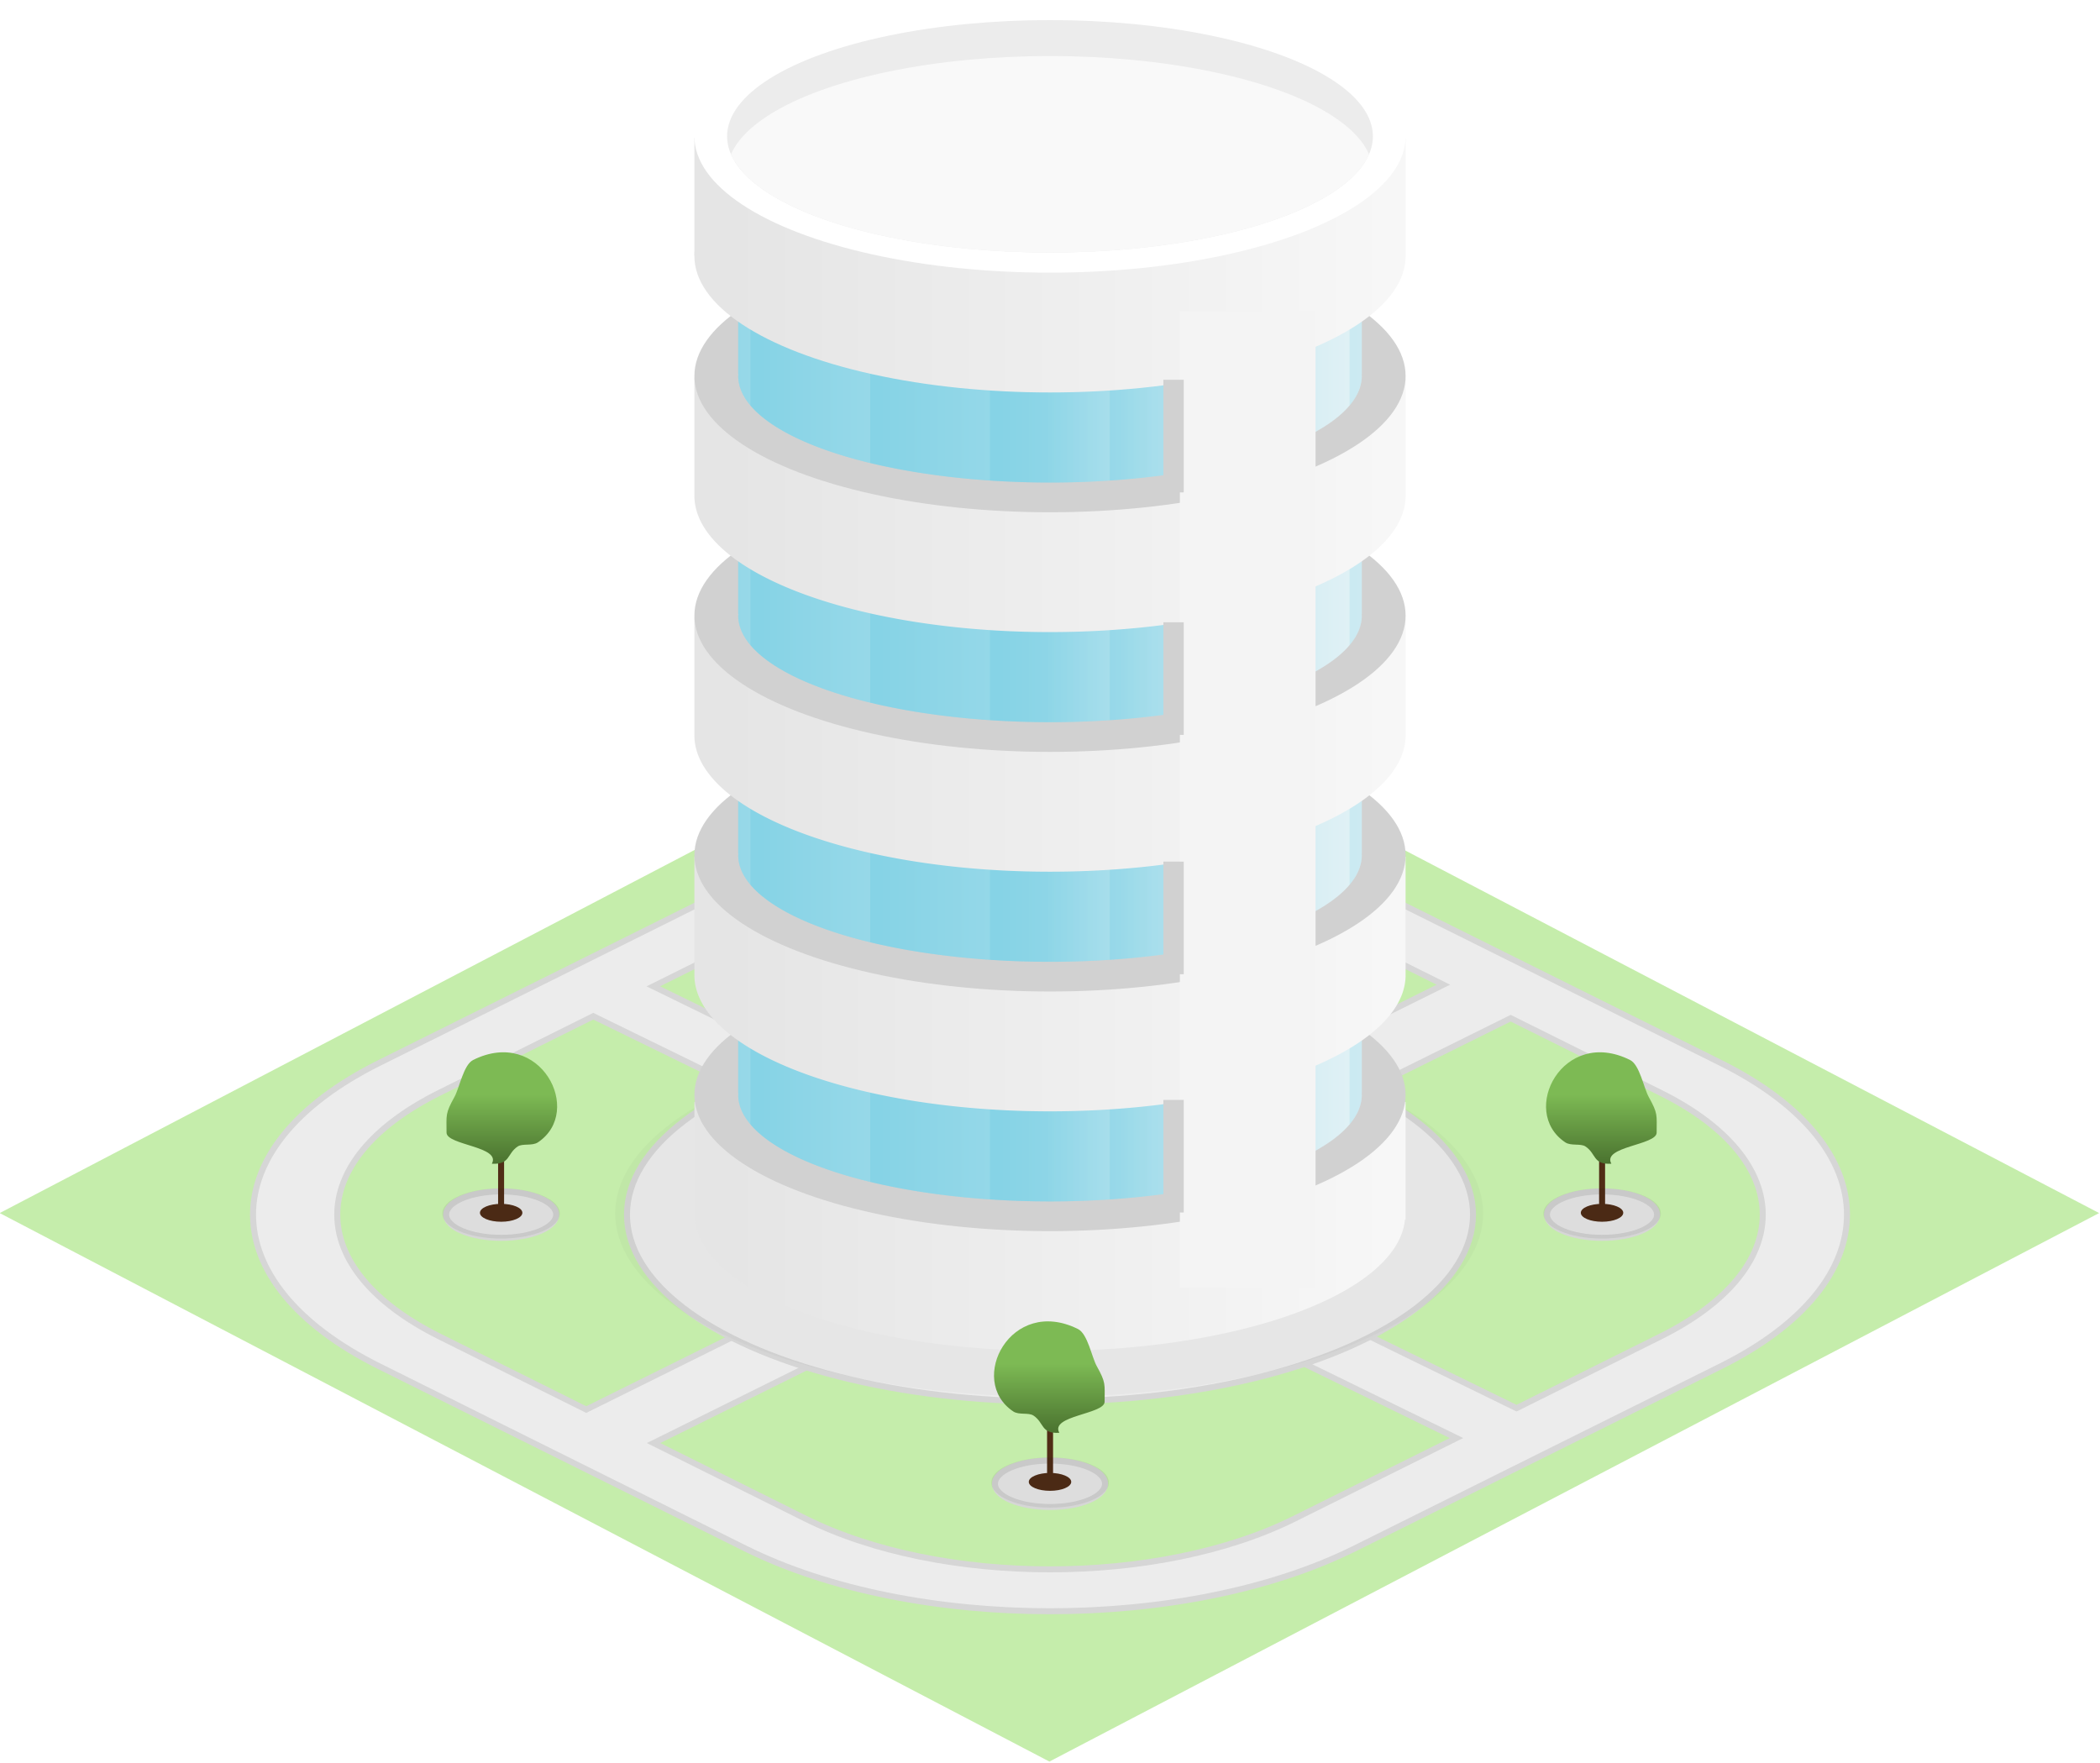 <?xml version="1.0" encoding="UTF-8" standalone="no"?>
<!-- Created with Inkscape (http://www.inkscape.org/) -->

<svg
   xmlns:dc="http://purl.org/dc/elements/1.1/"
   xmlns:cc="http://creativecommons.org/ns#"
   xmlns:rdf="http://www.w3.org/1999/02/22-rdf-syntax-ns#"
   xmlns:svg="http://www.w3.org/2000/svg"
   xmlns="http://www.w3.org/2000/svg"
   xmlns:xlink="http://www.w3.org/1999/xlink"
   xmlns:sodipodi="http://sodipodi.sourceforge.net/DTD/sodipodi-0.dtd"
   xmlns:inkscape="http://www.inkscape.org/namespaces/inkscape"
   width="350.519"
   height="294.363"
   viewBox="0 0 350.519 294.363"
   id="svg2"
   version="1.1"
   inkscape:version="0.91 r13725"
   sodipodi:docname="apartment.svg"
   inkscape:export-filename="C:\Users\Joseph\Documents\Webpages\fungus\facilities\apartment.png"
   inkscape:export-xdpi="92"
   inkscape:export-ydpi="92">
  <defs
     id="defs4">
    <linearGradient
       inkscape:collect="always"
       id="linearGradient8165">
      <stop
         style="stop-color:#7dba54;stop-opacity:1;"
         offset="0"
         id="stop8167" />
      <stop
         style="stop-color:#476e2d;stop-opacity:1"
         offset="1"
         id="stop8169" />
    </linearGradient>
    <linearGradient
       id="linearGradient5351"
       inkscape:collect="always">
      <stop
         id="stop5353"
         offset="0"
         style="stop-color:#e5e5e5;stop-opacity:1" />
      <stop
         id="stop5355"
         offset="1"
         style="stop-color:#f7f7f7;stop-opacity:1" />
    </linearGradient>
    <linearGradient
       id="linearGradient5345"
       inkscape:collect="always">
      <stop
         id="stop5347"
         offset="0"
         style="stop-color:#e5e5e5;stop-opacity:1" />
      <stop
         id="stop5349"
         offset="1"
         style="stop-color:#f7f7f7;stop-opacity:1" />
    </linearGradient>
    <linearGradient
       id="linearGradient5339"
       inkscape:collect="always">
      <stop
         id="stop5341"
         offset="0"
         style="stop-color:#e5e5e5;stop-opacity:1" />
      <stop
         id="stop5343"
         offset="1"
         style="stop-color:#f7f7f7;stop-opacity:1" />
    </linearGradient>
    <linearGradient
       inkscape:collect="always"
       id="linearGradient5325">
      <stop
         style="stop-color:#e5e5e5;stop-opacity:1"
         offset="0"
         id="stop5327" />
      <stop
         style="stop-color:#f7f7f7;stop-opacity:1"
         offset="1"
         id="stop5329" />
    </linearGradient>
    <linearGradient
       id="linearGradient5313"
       inkscape:collect="always">
      <stop
         id="stop5315"
         offset="0"
         style="stop-color:#86d3e6;stop-opacity:1;" />
      <stop
         id="stop5317"
         offset="1"
         style="stop-color:#e1f1f5;stop-opacity:1" />
    </linearGradient>
    <linearGradient
       id="linearGradient5307"
       inkscape:collect="always">
      <stop
         id="stop5309"
         offset="0"
         style="stop-color:#86d3e6;stop-opacity:1;" />
      <stop
         id="stop5311"
         offset="1"
         style="stop-color:#e1f1f5;stop-opacity:1" />
    </linearGradient>
    <linearGradient
       inkscape:collect="always"
       id="linearGradient5295">
      <stop
         style="stop-color:#86d3e6;stop-opacity:1;"
         offset="0"
         id="stop5297" />
      <stop
         style="stop-color:#e1f1f5;stop-opacity:1"
         offset="1"
         id="stop5299" />
    </linearGradient>
    <clipPath
       clipPathUnits="userSpaceOnUse"
       id="clipPath4804">
      <ellipse
         ry="19.402"
         rx="53.898"
         cy="416.181"
         cx="372.047"
         id="ellipse4806"
         style="opacity:1;fill:#ececec;fill-opacity:1;stroke:none;stroke-width:1;stroke-linecap:butt;stroke-linejoin:miter;stroke-miterlimit:4;stroke-dasharray:none;stroke-dashoffset:0;stroke-opacity:1" />
    </clipPath>
    <filter
       inkscape:collect="always"
       style="color-interpolation-filters:sRGB"
       id="filter5087"
       x="-0.166"
       width="1.332"
       y="-0.397"
       height="1.795">
      <feGaussianBlur
         inkscape:collect="always"
         stdDeviation="9.499"
         id="feGaussianBlur5089" />
    </filter>
    <linearGradient
       inkscape:collect="always"
       xlink:href="#linearGradient5295"
       id="linearGradient5301"
       x1="371.5"
       y1="479.362"
       x2="417.5"
       y2="479.362"
       gradientUnits="userSpaceOnUse" />
    <linearGradient
       inkscape:collect="always"
       xlink:href="#linearGradient5313"
       id="linearGradient5303"
       x1="371.5"
       y1="479.362"
       x2="417.5"
       y2="479.362"
       gradientUnits="userSpaceOnUse" />
    <linearGradient
       inkscape:collect="always"
       xlink:href="#linearGradient5307"
       id="linearGradient5305"
       x1="371.5"
       y1="479.362"
       x2="417.5"
       y2="479.362"
       gradientUnits="userSpaceOnUse" />
    <linearGradient
       inkscape:collect="always"
       xlink:href="#linearGradient5325"
       id="linearGradient5331"
       x1="318.552"
       y1="490.566"
       x2="428.86"
       y2="490.566"
       gradientUnits="userSpaceOnUse" />
    <linearGradient
       inkscape:collect="always"
       xlink:href="#linearGradient5351"
       id="linearGradient5333"
       x1="318.552"
       y1="490.566"
       x2="428.86"
       y2="490.566"
       gradientUnits="userSpaceOnUse" />
    <linearGradient
       inkscape:collect="always"
       xlink:href="#linearGradient5345"
       id="linearGradient5335"
       x1="318.552"
       y1="490.566"
       x2="428.86"
       y2="490.566"
       gradientUnits="userSpaceOnUse" />
    <linearGradient
       inkscape:collect="always"
       xlink:href="#linearGradient5339"
       id="linearGradient5337"
       x1="318.552"
       y1="520.566"
       x2="428.86"
       y2="520.566"
       gradientUnits="userSpaceOnUse" />
    <clipPath
       clipPathUnits="userSpaceOnUse"
       id="clipPath6827">
      <path
         inkscape:connector-curvature="0"
         style="opacity:1;fill:url(#linearGradient6831);fill-opacity:1;stroke:none;stroke-width:1;stroke-linecap:butt;stroke-linejoin:miter;stroke-miterlimit:4;stroke-dasharray:none;stroke-dashoffset:0;stroke-opacity:1"
         d="m 320.004,396.633 0,29.297 0.037,0 a 52.043,17.794 0 0 0 -0.037,0.252 52.043,17.794 0 0 0 52.043,17.793 52.043,17.794 0 0 0 52.043,-17.793 52.043,17.794 0 0 0 -0.025,-0.252 l 0.025,0 0,-29.297 -104.086,0 z"
         id="path6829" />
    </clipPath>
    <linearGradient
       inkscape:collect="always"
       xlink:href="#linearGradient5313"
       id="linearGradient6831"
       gradientUnits="userSpaceOnUse"
       gradientTransform="translate(0,4.7244096e-6)"
       x1="371.5"
       y1="479.362"
       x2="417.5"
       y2="479.362" />
    <linearGradient
       inkscape:collect="always"
       xlink:href="#linearGradient5313"
       id="linearGradient6839"
       x1="323.25"
       y1="426.862"
       x2="348.5"
       y2="426.862"
       gradientUnits="userSpaceOnUse" />
    <linearGradient
       inkscape:collect="always"
       xlink:href="#linearGradient5313"
       id="linearGradient6847"
       x1="343"
       y1="434.487"
       x2="372.625"
       y2="434.487"
       gradientUnits="userSpaceOnUse" />
    <linearGradient
       inkscape:collect="always"
       xlink:href="#linearGradient5313"
       id="linearGradient6855"
       x1="363.25"
       y1="438.362"
       x2="387.625"
       y2="438.362"
       gradientUnits="userSpaceOnUse" />
    <linearGradient
       inkscape:collect="always"
       xlink:href="#linearGradient5313"
       id="linearGradient6863"
       x1="383.125"
       y1="437.987"
       x2="406.5"
       y2="437.987"
       gradientUnits="userSpaceOnUse" />
    <linearGradient
       inkscape:collect="always"
       xlink:href="#linearGradient5313"
       id="linearGradient6871"
       x1="403"
       y1="434.112"
       x2="423.75"
       y2="434.112"
       gradientUnits="userSpaceOnUse" />
    <linearGradient
       inkscape:collect="always"
       xlink:href="#linearGradient5313"
       id="linearGradient6879"
       x1="302.111"
       y1="427.191"
       x2="328.451"
       y2="427.191"
       gradientUnits="userSpaceOnUse" />
    <linearGradient
       inkscape:collect="always"
       xlink:href="#linearGradient5313"
       id="linearGradient6887"
       x1="422.438"
       y1="423.612"
       x2="442.688"
       y2="423.612"
       gradientUnits="userSpaceOnUse" />
    <clipPath
       clipPathUnits="userSpaceOnUse"
       id="clipPath6827-2">
      <path
         inkscape:connector-curvature="0"
         style="opacity:1;fill:url(#linearGradient6831);fill-opacity:1;stroke:none;stroke-width:1;stroke-linecap:butt;stroke-linejoin:miter;stroke-miterlimit:4;stroke-dasharray:none;stroke-dashoffset:0;stroke-opacity:1"
         d="m 320.004,396.633 0,29.297 0.037,0 a 52.043,17.794 0 0 0 -0.037,0.252 52.043,17.794 0 0 0 52.043,17.793 52.043,17.794 0 0 0 52.043,-17.793 52.043,17.794 0 0 0 -0.025,-0.252 l 0.025,0 0,-29.297 -104.086,0 z"
         id="path6829-9" />
    </clipPath>
    <linearGradient
       inkscape:collect="always"
       xlink:href="#linearGradient5313"
       id="linearGradient6839-4"
       x1="323.25"
       y1="426.862"
       x2="348.5"
       y2="426.862"
       gradientUnits="userSpaceOnUse" />
    <linearGradient
       inkscape:collect="always"
       xlink:href="#linearGradient5313"
       id="linearGradient6847-6"
       x1="343"
       y1="434.487"
       x2="372.625"
       y2="434.487"
       gradientUnits="userSpaceOnUse" />
    <linearGradient
       inkscape:collect="always"
       xlink:href="#linearGradient5313"
       id="linearGradient6855-2"
       x1="363.25"
       y1="438.362"
       x2="387.625"
       y2="438.362"
       gradientUnits="userSpaceOnUse" />
    <linearGradient
       inkscape:collect="always"
       xlink:href="#linearGradient5313"
       id="linearGradient6863-4"
       x1="383.125"
       y1="437.987"
       x2="406.5"
       y2="437.987"
       gradientUnits="userSpaceOnUse" />
    <linearGradient
       inkscape:collect="always"
       xlink:href="#linearGradient5313"
       id="linearGradient6871-6"
       x1="403"
       y1="434.112"
       x2="423.75"
       y2="434.112"
       gradientUnits="userSpaceOnUse" />
    <linearGradient
       inkscape:collect="always"
       xlink:href="#linearGradient5313"
       id="linearGradient6879-5"
       x1="302.111"
       y1="427.191"
       x2="328.451"
       y2="427.191"
       gradientUnits="userSpaceOnUse" />
    <linearGradient
       inkscape:collect="always"
       xlink:href="#linearGradient5313"
       id="linearGradient6887-9"
       x1="422.438"
       y1="423.612"
       x2="442.688"
       y2="423.612"
       gradientUnits="userSpaceOnUse" />
    <clipPath
       clipPathUnits="userSpaceOnUse"
       id="clipPath6827-2-8">
      <path
         inkscape:connector-curvature="0"
         style="opacity:1;fill:url(#linearGradient6831);fill-opacity:1;stroke:none;stroke-width:1;stroke-linecap:butt;stroke-linejoin:miter;stroke-miterlimit:4;stroke-dasharray:none;stroke-dashoffset:0;stroke-opacity:1"
         d="m 320.004,396.633 0,29.297 0.037,0 a 52.043,17.794 0 0 0 -0.037,0.252 52.043,17.794 0 0 0 52.043,17.793 52.043,17.794 0 0 0 52.043,-17.793 52.043,17.794 0 0 0 -0.025,-0.252 l 0.025,0 0,-29.297 -104.086,0 z"
         id="path6829-9-7" />
    </clipPath>
    <linearGradient
       inkscape:collect="always"
       xlink:href="#linearGradient5313"
       id="linearGradient6839-4-8"
       x1="323.25"
       y1="426.862"
       x2="348.5"
       y2="426.862"
       gradientUnits="userSpaceOnUse" />
    <linearGradient
       inkscape:collect="always"
       xlink:href="#linearGradient5313"
       id="linearGradient6847-6-9"
       x1="343"
       y1="434.487"
       x2="372.625"
       y2="434.487"
       gradientUnits="userSpaceOnUse" />
    <linearGradient
       inkscape:collect="always"
       xlink:href="#linearGradient5313"
       id="linearGradient6855-2-3"
       x1="363.25"
       y1="438.362"
       x2="387.625"
       y2="438.362"
       gradientUnits="userSpaceOnUse" />
    <linearGradient
       inkscape:collect="always"
       xlink:href="#linearGradient5313"
       id="linearGradient6863-4-3"
       x1="383.125"
       y1="437.987"
       x2="406.5"
       y2="437.987"
       gradientUnits="userSpaceOnUse" />
    <linearGradient
       inkscape:collect="always"
       xlink:href="#linearGradient5313"
       id="linearGradient6871-6-5"
       x1="403"
       y1="434.112"
       x2="423.75"
       y2="434.112"
       gradientUnits="userSpaceOnUse" />
    <linearGradient
       inkscape:collect="always"
       xlink:href="#linearGradient5313"
       id="linearGradient6879-5-0"
       x1="302.111"
       y1="427.191"
       x2="328.451"
       y2="427.191"
       gradientUnits="userSpaceOnUse" />
    <linearGradient
       inkscape:collect="always"
       xlink:href="#linearGradient5313"
       id="linearGradient6887-9-1"
       x1="422.438"
       y1="423.612"
       x2="442.688"
       y2="423.612"
       gradientUnits="userSpaceOnUse" />
    <linearGradient
       inkscape:collect="always"
       xlink:href="#linearGradient5339"
       id="linearGradient7444"
       gradientUnits="userSpaceOnUse"
       x1="318.552"
       y1="520.566"
       x2="428.86"
       y2="520.566" />
    <linearGradient
       inkscape:collect="always"
       xlink:href="#linearGradient5339"
       id="linearGradient7446"
       gradientUnits="userSpaceOnUse"
       x1="318.552"
       y1="520.566"
       x2="428.86"
       y2="520.566" />
    <linearGradient
       gradientTransform="translate(0,-40)"
       inkscape:collect="always"
       xlink:href="#linearGradient5351"
       id="linearGradient5335-6"
       x1="318.552"
       y1="490.566"
       x2="428.86"
       y2="490.566"
       gradientUnits="userSpaceOnUse" />
    <clipPath
       clipPathUnits="userSpaceOnUse"
       id="clipPath6827-9">
      <path
         inkscape:connector-curvature="0"
         style="opacity:1;fill:url(#linearGradient6831);fill-opacity:1;stroke:none;stroke-width:1;stroke-linecap:butt;stroke-linejoin:miter;stroke-miterlimit:4;stroke-dasharray:none;stroke-dashoffset:0;stroke-opacity:1"
         d="m 320.004,396.633 0,29.297 0.037,0 a 52.043,17.794 0 0 0 -0.037,0.252 52.043,17.794 0 0 0 52.043,17.793 52.043,17.794 0 0 0 52.043,-17.793 52.043,17.794 0 0 0 -0.025,-0.252 l 0.025,0 0,-29.297 -104.086,0 z"
         id="path6829-6" />
    </clipPath>
    <linearGradient
       inkscape:collect="always"
       xlink:href="#linearGradient5313"
       id="linearGradient6839-2"
       x1="323.25"
       y1="426.862"
       x2="348.5"
       y2="426.862"
       gradientUnits="userSpaceOnUse" />
    <linearGradient
       inkscape:collect="always"
       xlink:href="#linearGradient5313"
       id="linearGradient6847-0"
       x1="343"
       y1="434.487"
       x2="372.625"
       y2="434.487"
       gradientUnits="userSpaceOnUse" />
    <linearGradient
       inkscape:collect="always"
       xlink:href="#linearGradient5313"
       id="linearGradient6855-6"
       x1="363.25"
       y1="438.362"
       x2="387.625"
       y2="438.362"
       gradientUnits="userSpaceOnUse" />
    <linearGradient
       inkscape:collect="always"
       xlink:href="#linearGradient5313"
       id="linearGradient6863-47"
       x1="383.125"
       y1="437.987"
       x2="406.5"
       y2="437.987"
       gradientUnits="userSpaceOnUse" />
    <linearGradient
       inkscape:collect="always"
       xlink:href="#linearGradient5313"
       id="linearGradient6871-1"
       x1="403"
       y1="434.112"
       x2="423.75"
       y2="434.112"
       gradientUnits="userSpaceOnUse" />
    <linearGradient
       inkscape:collect="always"
       xlink:href="#linearGradient5313"
       id="linearGradient6879-3"
       x1="302.111"
       y1="427.191"
       x2="328.451"
       y2="427.191"
       gradientUnits="userSpaceOnUse" />
    <linearGradient
       inkscape:collect="always"
       xlink:href="#linearGradient5313"
       id="linearGradient6887-3"
       x1="422.438"
       y1="423.612"
       x2="442.688"
       y2="423.612"
       gradientUnits="userSpaceOnUse" />
    <linearGradient
       inkscape:collect="always"
       xlink:href="#linearGradient5307"
       id="linearGradient7768"
       gradientUnits="userSpaceOnUse"
       x1="371.5"
       y1="479.362"
       x2="417.5"
       y2="479.362" />
    <linearGradient
       inkscape:collect="always"
       xlink:href="#linearGradient8165"
       id="linearGradient8171"
       x1="34.118"
       y1="506.476"
       x2="34.118"
       y2="518.673"
       gradientUnits="userSpaceOnUse"
       gradientTransform="translate(125.158,-0.177)" />
    <filter
       inkscape:collect="always"
       style="color-interpolation-filters:sRGB"
       id="filter8745"
       x="-0.255"
       width="1.511"
       y="-0.605"
       height="2.21">
      <feGaussianBlur
         inkscape:collect="always"
         stdDeviation="1.954"
         id="feGaussianBlur8747" />
    </filter>
    <filter
       inkscape:collect="always"
       style="color-interpolation-filters:sRGB"
       id="filter8809"
       x="-0.12"
       width="1.241"
       y="-0.12"
       height="1.239">
      <feGaussianBlur
         inkscape:collect="always"
         stdDeviation="0.927"
         id="feGaussianBlur8811" />
    </filter>
    <filter
       inkscape:collect="always"
       style="color-interpolation-filters:sRGB"
       id="filter8745-4"
       x="-0.255"
       width="1.511"
       y="-0.605"
       height="2.21">
      <feGaussianBlur
         inkscape:collect="always"
         stdDeviation="1.954"
         id="feGaussianBlur8747-8" />
    </filter>
    <filter
       inkscape:collect="always"
       style="color-interpolation-filters:sRGB"
       id="filter8809-8"
       x="-0.12"
       width="1.241"
       y="-0.12"
       height="1.239">
      <feGaussianBlur
         inkscape:collect="always"
         stdDeviation="0.927"
         id="feGaussianBlur8811-7" />
    </filter>
    <linearGradient
       inkscape:collect="always"
       xlink:href="#linearGradient8165"
       id="linearGradient9182"
       gradientUnits="userSpaceOnUse"
       gradientTransform="translate(125.158,-0.177)"
       x1="34.118"
       y1="506.476"
       x2="34.118"
       y2="518.673" />
    <filter
       inkscape:collect="always"
       style="color-interpolation-filters:sRGB"
       id="filter8745-4-2"
       x="-0.255"
       width="1.511"
       y="-0.605"
       height="2.21">
      <feGaussianBlur
         inkscape:collect="always"
         stdDeviation="1.954"
         id="feGaussianBlur8747-8-2" />
    </filter>
    <filter
       inkscape:collect="always"
       style="color-interpolation-filters:sRGB"
       id="filter8809-8-7"
       x="-0.12"
       width="1.241"
       y="-0.12"
       height="1.239">
      <feGaussianBlur
         inkscape:collect="always"
         stdDeviation="0.927"
         id="feGaussianBlur8811-7-1" />
    </filter>
    <linearGradient
       inkscape:collect="always"
       xlink:href="#linearGradient8165"
       id="linearGradient9231"
       gradientUnits="userSpaceOnUse"
       gradientTransform="translate(125.158,-0.177)"
       x1="34.118"
       y1="506.476"
       x2="34.118"
       y2="518.673" />
  </defs>
  <sodipodi:namedview
     id="base"
     pagecolor="#ffffff"
     bordercolor="#666666"
     borderopacity="1.0"
     inkscape:pageopacity="0.0"
     inkscape:pageshadow="2"
     inkscape:zoom="1"
     inkscape:cx="100.15779"
     inkscape:cy="150.36473"
     inkscape:document-units="px"
     inkscape:current-layer="layer1"
     showgrid="false"
     inkscape:window-width="1920"
     inkscape:window-height="1017"
     inkscape:window-x="-8"
     inkscape:window-y="-8"
     inkscape:window-maximized="1"
     fit-margin-top="0"
     fit-margin-left="0"
     fit-margin-right="0"
     fit-margin-bottom="0"
     units="px">
    <inkscape:grid
       type="xygrid"
       id="grid4136"
       originx="-196.787"
       originy="-434.574" />
  </sodipodi:namedview>
  <g
     inkscape:label="Layer 1"
     inkscape:groupmode="layer"
     id="layer1"
     transform="translate(-196.787,-323.425)">
    <rect
       style="opacity:1;fill:#c5edab;fill-opacity:1;stroke:none;stroke-width:1.119;stroke-linecap:butt;stroke-linejoin:miter;stroke-miterlimit:4;stroke-dasharray:none;stroke-dashoffset:0;stroke-opacity:1"
       id="rect5117"
       width="197.757"
       height="197.757"
       x="678.973"
       y="259.168"
       transform="matrix(0.886,0.463,-0.886,0.463,0,0)"
       rx="0"
       ry="0" />
    <path
       style="color:#000000;font-style:normal;font-variant:normal;font-weight:normal;font-stretch:normal;font-size:medium;line-height:normal;font-family:sans-serif;text-indent:0;text-align:start;text-decoration:none;text-decoration-line:none;text-decoration-style:solid;text-decoration-color:#000000;letter-spacing:normal;word-spacing:normal;text-transform:none;direction:ltr;block-progression:tb;writing-mode:lr-tb;baseline-shift:baseline;text-anchor:start;white-space:normal;clip-rule:nonzero;display:inline;overflow:visible;visibility:visible;opacity:1;isolation:auto;mix-blend-mode:normal;color-interpolation:sRGB;color-interpolation-filters:linearRGB;solid-color:#000000;solid-opacity:1;fill:#ececec;fill-opacity:1;fill-rule:nonzero;stroke:#d6d6d6;stroke-width:1;stroke-linecap:butt;stroke-linejoin:miter;stroke-miterlimit:4;stroke-dasharray:none;stroke-dashoffset:0;stroke-opacity:1;color-rendering:auto;image-rendering:auto;shape-rendering:auto;text-rendering:auto;enable-background:accumulate"
       d="m 372.047,459.973 c -18.414,0 -36.827,3.496 -50.877,10.488 l -25.447,12.666 -10.023,4.988 -25.604,12.744 c -28.099,13.985 -28.099,36.657 0,50.643 l 24.504,12.197 11.236,5.592 25.334,12.609 c 28.099,13.985 73.655,13.985 101.754,0 l 27.084,-13.48 10.023,-4.988 23.967,-11.93 c 28.099,-13.985 28.099,-36.657 0,-50.643 l -25.01,-12.449 -11.234,-5.592 -24.83,-12.357 c -14.05,-6.993 -32.463,-10.488 -50.877,-10.488 z m 0,6.996 c 14.747,2.2e-4 29.494,2.828 40.854,8.482 l 24.809,12.348 -65.744,32.59 -66.129,-32.318 25.357,-12.621 c 11.36,-5.654 26.107,-8.481 40.854,-8.48 z m -76.234,26.09 66.107,32.311 -67.277,33.352 -24.523,-12.207 c -22.72,-11.308 -22.72,-29.358 0,-40.666 z m 153.131,0.332 25.031,12.457 c 22.72,11.308 22.721,29.358 0.002,40.666 l -24.059,11.975 -66.615,-32.559 z m -75.686,37.52 66.637,32.566 -26.992,13.436 c -22.72,11.308 -58.989,11.308 -81.709,0 L 305.879,564.312 Z"
       id="rect5117-2"
       inkscape:connector-curvature="0"
       sodipodi:nodetypes="scccccccsccccccccsssccccsccccccccsccccccscc" />
    <ellipse
       style="opacity:1;fill:#ececec;fill-opacity:1;stroke:#d5d5d5;stroke-width:1;stroke-linecap:butt;stroke-linejoin:miter;stroke-miterlimit:4;stroke-dasharray:none;stroke-dashoffset:0;stroke-opacity:1"
       id="path4143-1"
       cx="372.047"
       cy="526.181"
       rx="70.605"
       ry="31.189" />
    <ellipse
       style="opacity:1;fill:none;fill-opacity:1;stroke:#000000;stroke-width:1;stroke-linecap:butt;stroke-linejoin:miter;stroke-miterlimit:4;stroke-dasharray:none;stroke-dashoffset:0;stroke-opacity:1"
       id="path4163"
       cx="372.047"
       cy="464.612"
       rx="9.188"
       ry="3.875" />
    <ellipse
       style="opacity:0.154;fill:#000000;fill-opacity:1;stroke:none;stroke-width:1;stroke-linecap:butt;stroke-linejoin:miter;stroke-miterlimit:4;stroke-dasharray:none;stroke-dashoffset:0;stroke-opacity:1;filter:url(#filter5087)"
       id="path4143-4"
       cx="372.047"
       cy="526.181"
       rx="68.728"
       ry="28.693"
       transform="matrix(1.054,0,0,1.067,-20.23,-35.465)" />
    <path
       inkscape:connector-curvature="0"
       style="opacity:1;fill:url(#linearGradient5331);fill-opacity:1;stroke:none;stroke-width:1;stroke-linecap:butt;stroke-linejoin:miter;stroke-miterlimit:4;stroke-dasharray:none;stroke-dashoffset:0;stroke-opacity:1"
       d="m 372.047,503.426 a 59.355,22.756 0 0 0 -33.303,3.945 l -26.053,0 0,18.811 0,0.842 0.078,0 a 59.355,22.756 0 0 0 59.277,21.914 59.355,22.756 0 0 0 59.246,-21.914 l 0.109,0 0,-0.842 0,-18.811 -25.965,0 a 59.355,22.756 0 0 0 -33.391,-3.945 z"
       id="path4143" />
    <ellipse
       style="opacity:1;fill:#d1d1d1;fill-opacity:1;stroke:none;stroke-width:1;stroke-linecap:butt;stroke-linejoin:miter;stroke-miterlimit:4;stroke-dasharray:none;stroke-dashoffset:0;stroke-opacity:1"
       id="path4143-7"
       cx="372.047"
       cy="506.181"
       rx="59.355"
       ry="22.756" />
    <g
       id="g7620">
      <path
         id="path4143-7-9-7-0-3-7-4"
         d="m 320.004,476.633 0,29.297 0.037,0 a 52.043,17.794 0 0 0 -0.037,0.252 52.043,17.794 0 0 0 52.043,17.793 52.043,17.794 0 0 0 52.043,-17.793 52.043,17.794 0 0 0 -0.025,-0.252 l 0.025,0 0,-29.297 -104.086,0 z"
         style="opacity:1;fill:url(#linearGradient5303);fill-opacity:1;stroke:none;stroke-width:1;stroke-linecap:butt;stroke-linejoin:miter;stroke-miterlimit:4;stroke-dasharray:none;stroke-dashoffset:0;stroke-opacity:1"
         inkscape:connector-curvature="0" />
      <g
         style="opacity:0.25;stroke:none"
         clip-path="url(#clipPath6827-2-8)"
         id="g6776-9-5"
         transform="translate(0,80)">
        <rect
           style="opacity:1;fill:url(#linearGradient6839-4-8);fill-opacity:1;stroke:none;stroke-width:1;stroke-linecap:butt;stroke-linejoin:miter;stroke-miterlimit:4;stroke-dasharray:none;stroke-dashoffset:0;stroke-opacity:1"
           id="rect6645-8-0"
           width="20"
           height="118.617"
           x="322.047"
           y="410.663" />
        <rect
           style="opacity:1;fill:url(#linearGradient6847-6-9);fill-opacity:1;stroke:none;stroke-width:1;stroke-linecap:butt;stroke-linejoin:miter;stroke-miterlimit:4;stroke-dasharray:none;stroke-dashoffset:0;stroke-opacity:1"
           id="rect6645-4-5-3"
           width="20"
           height="118.617"
           x="342.047"
           y="410.663" />
        <rect
           style="opacity:1;fill:url(#linearGradient6855-2-3);fill-opacity:1;stroke:none;stroke-width:1;stroke-linecap:butt;stroke-linejoin:miter;stroke-miterlimit:4;stroke-dasharray:none;stroke-dashoffset:0;stroke-opacity:1"
           id="rect6645-4-4-7-2"
           width="20"
           height="118.617"
           x="362.047"
           y="410.663" />
        <rect
           style="opacity:1;fill:url(#linearGradient6863-4-3);fill-opacity:1;stroke:none;stroke-width:1;stroke-linecap:butt;stroke-linejoin:miter;stroke-miterlimit:4;stroke-dasharray:none;stroke-dashoffset:0;stroke-opacity:1"
           id="rect6645-4-4-2-6-5"
           width="20"
           height="118.617"
           x="382.047"
           y="410.663" />
        <rect
           style="opacity:1;fill:url(#linearGradient6871-6-5);fill-opacity:1;stroke:none;stroke-width:1;stroke-linecap:butt;stroke-linejoin:miter;stroke-miterlimit:4;stroke-dasharray:none;stroke-dashoffset:0;stroke-opacity:1"
           id="rect6645-4-4-2-9-9-7"
           width="20"
           height="118.617"
           x="402.047"
           y="410.663" />
        <rect
           style="opacity:1;fill:url(#linearGradient6879-5-0);fill-opacity:1;stroke:none;stroke-width:1;stroke-linecap:butt;stroke-linejoin:miter;stroke-miterlimit:4;stroke-dasharray:none;stroke-dashoffset:0;stroke-opacity:1"
           id="rect6645-2-2-6"
           width="20"
           height="118.617"
           x="302.047"
           y="410.663" />
        <rect
           style="opacity:1;fill:url(#linearGradient6887-9-1);fill-opacity:1;stroke:none;stroke-width:1;stroke-linecap:butt;stroke-linejoin:miter;stroke-miterlimit:4;stroke-dasharray:none;stroke-dashoffset:0;stroke-opacity:1"
           id="rect6645-4-4-2-9-5-2-0"
           width="20"
           height="118.617"
           x="422.047"
           y="410.663" />
      </g>
    </g>
    <path
       inkscape:connector-curvature="0"
       style="opacity:1;fill:url(#linearGradient5333);fill-opacity:1;stroke:none;stroke-width:1;stroke-linecap:butt;stroke-linejoin:miter;stroke-miterlimit:4;stroke-dasharray:none;stroke-dashoffset:0;stroke-opacity:1"
       d="m 372.047,463.426 a 59.355,22.756 0 0 0 -29.346,3.008 l -30.01,0 0,19.654 0.012,0 a 59.355,22.756 0 0 0 -0.012,0.094 59.355,22.756 0 0 0 59.355,22.756 59.355,22.756 0 0 0 59.355,-22.756 59.355,22.756 0 0 0 -0.008,-0.094 l 0.008,0 0,-19.654 -29.951,0 a 59.355,22.756 0 0 0 -29.404,-3.008 z"
       id="path4143-7-0" />
    <ellipse
       style="opacity:1;fill:#d1d1d1;fill-opacity:1;stroke:none;stroke-width:1;stroke-linecap:butt;stroke-linejoin:miter;stroke-miterlimit:4;stroke-dasharray:none;stroke-dashoffset:0;stroke-opacity:1"
       id="path4143-7-0-5"
       cx="372.047"
       cy="466.181"
       rx="59.355"
       ry="22.756" />
    <g
       id="g7609">
      <path
         id="path4143-7-9-7-0-3-7"
         d="m 320.004,436.633 0,29.297 0.037,0 a 52.043,17.794 0 0 0 -0.037,0.252 52.043,17.794 0 0 0 52.043,17.793 52.043,17.794 0 0 0 52.043,-17.793 52.043,17.794 0 0 0 -0.025,-0.252 l 0.025,0 0,-29.297 -104.086,0 z"
         style="opacity:1;fill:url(#linearGradient5305);fill-opacity:1;stroke:none;stroke-width:1;stroke-linecap:butt;stroke-linejoin:miter;stroke-miterlimit:4;stroke-dasharray:none;stroke-dashoffset:0;stroke-opacity:1"
         inkscape:connector-curvature="0" />
      <g
         style="opacity:0.25;stroke:none"
         clip-path="url(#clipPath6827-2)"
         id="g6776-9"
         transform="translate(0,40)">
        <rect
           style="opacity:1;fill:url(#linearGradient6839-4);fill-opacity:1;stroke:none;stroke-width:1;stroke-linecap:butt;stroke-linejoin:miter;stroke-miterlimit:4;stroke-dasharray:none;stroke-dashoffset:0;stroke-opacity:1"
           id="rect6645-8"
           width="20"
           height="118.617"
           x="322.047"
           y="410.663" />
        <rect
           style="opacity:1;fill:url(#linearGradient6847-6);fill-opacity:1;stroke:none;stroke-width:1;stroke-linecap:butt;stroke-linejoin:miter;stroke-miterlimit:4;stroke-dasharray:none;stroke-dashoffset:0;stroke-opacity:1"
           id="rect6645-4-5"
           width="20"
           height="118.617"
           x="342.047"
           y="410.663" />
        <rect
           style="opacity:1;fill:url(#linearGradient6855-2);fill-opacity:1;stroke:none;stroke-width:1;stroke-linecap:butt;stroke-linejoin:miter;stroke-miterlimit:4;stroke-dasharray:none;stroke-dashoffset:0;stroke-opacity:1"
           id="rect6645-4-4-7"
           width="20"
           height="118.617"
           x="362.047"
           y="410.663" />
        <rect
           style="opacity:1;fill:url(#linearGradient6863-4);fill-opacity:1;stroke:none;stroke-width:1;stroke-linecap:butt;stroke-linejoin:miter;stroke-miterlimit:4;stroke-dasharray:none;stroke-dashoffset:0;stroke-opacity:1"
           id="rect6645-4-4-2-6"
           width="20"
           height="118.617"
           x="382.047"
           y="410.663" />
        <rect
           style="opacity:1;fill:url(#linearGradient6871-6);fill-opacity:1;stroke:none;stroke-width:1;stroke-linecap:butt;stroke-linejoin:miter;stroke-miterlimit:4;stroke-dasharray:none;stroke-dashoffset:0;stroke-opacity:1"
           id="rect6645-4-4-2-9-9"
           width="20"
           height="118.617"
           x="402.047"
           y="410.663" />
        <rect
           style="opacity:1;fill:url(#linearGradient6879-5);fill-opacity:1;stroke:none;stroke-width:1;stroke-linecap:butt;stroke-linejoin:miter;stroke-miterlimit:4;stroke-dasharray:none;stroke-dashoffset:0;stroke-opacity:1"
           id="rect6645-2-2"
           width="20"
           height="118.617"
           x="302.047"
           y="410.663" />
        <rect
           style="opacity:1;fill:url(#linearGradient6887-9);fill-opacity:1;stroke:none;stroke-width:1;stroke-linecap:butt;stroke-linejoin:miter;stroke-miterlimit:4;stroke-dasharray:none;stroke-dashoffset:0;stroke-opacity:1"
           id="rect6645-4-4-2-9-5-2"
           width="20"
           height="118.617"
           x="422.047"
           y="410.663" />
      </g>
    </g>
    <path
       inkscape:connector-curvature="0"
       style="opacity:1;fill:url(#linearGradient5335);fill-opacity:1;stroke:none;stroke-width:1;stroke-linecap:butt;stroke-linejoin:miter;stroke-miterlimit:4;stroke-dasharray:none;stroke-dashoffset:0;stroke-opacity:1"
       d="m 372.047,423.426 a 59.355,22.756 0 0 0 -29.346,3.008 l -30.01,0 0,19.654 0.012,0 a 59.355,22.756 0 0 0 -0.012,0.094 59.355,22.756 0 0 0 59.355,22.756 59.355,22.756 0 0 0 59.355,-22.756 59.355,22.756 0 0 0 -0.008,-0.094 l 0.008,0 0,-19.654 -29.951,0 a 59.355,22.756 0 0 0 -29.404,-3.008 z"
       id="path4143-7-0-6" />
    <ellipse
       style="opacity:1;fill:#d1d1d1;fill-opacity:1;stroke:none;stroke-width:1;stroke-linecap:butt;stroke-linejoin:miter;stroke-miterlimit:4;stroke-dasharray:none;stroke-dashoffset:0;stroke-opacity:1"
       id="path4143-7-0-5-1"
       cx="372.047"
       cy="426.181"
       rx="59.355"
       ry="22.756" />
    <g
       id="g7598">
      <path
         id="path4143-7-9-7-0-3"
         d="m 320.004,396.633 0,29.297 0.037,0 a 52.043,17.794 0 0 0 -0.037,0.252 52.043,17.794 0 0 0 52.043,17.793 52.043,17.794 0 0 0 52.043,-17.793 52.043,17.794 0 0 0 -0.025,-0.252 l 0.025,0 0,-29.297 -104.086,0 z"
         style="opacity:1;fill:url(#linearGradient5301);fill-opacity:1;stroke:none;stroke-width:1;stroke-linecap:butt;stroke-linejoin:miter;stroke-miterlimit:4;stroke-dasharray:none;stroke-dashoffset:0;stroke-opacity:1"
         inkscape:connector-curvature="0" />
      <g
         style="opacity:0.25;stroke:none"
         clip-path="url(#clipPath6827)"
         id="g6776">
        <rect
           style="opacity:1;fill:url(#linearGradient6839);fill-opacity:1;stroke:none;stroke-width:1;stroke-linecap:butt;stroke-linejoin:miter;stroke-miterlimit:4;stroke-dasharray:none;stroke-dashoffset:0;stroke-opacity:1"
           id="rect6645"
           width="20"
           height="118.617"
           x="322.047"
           y="410.663" />
        <rect
           style="opacity:1;fill:url(#linearGradient6847);fill-opacity:1;stroke:none;stroke-width:1;stroke-linecap:butt;stroke-linejoin:miter;stroke-miterlimit:4;stroke-dasharray:none;stroke-dashoffset:0;stroke-opacity:1"
           id="rect6645-4"
           width="20"
           height="118.617"
           x="342.047"
           y="410.663" />
        <rect
           style="opacity:1;fill:url(#linearGradient6855);fill-opacity:1;stroke:none;stroke-width:1;stroke-linecap:butt;stroke-linejoin:miter;stroke-miterlimit:4;stroke-dasharray:none;stroke-dashoffset:0;stroke-opacity:1"
           id="rect6645-4-4"
           width="20"
           height="118.617"
           x="362.047"
           y="410.663" />
        <rect
           style="opacity:1;fill:url(#linearGradient6863);fill-opacity:1;stroke:none;stroke-width:1;stroke-linecap:butt;stroke-linejoin:miter;stroke-miterlimit:4;stroke-dasharray:none;stroke-dashoffset:0;stroke-opacity:1"
           id="rect6645-4-4-2"
           width="20"
           height="118.617"
           x="382.047"
           y="410.663" />
        <rect
           style="opacity:1;fill:url(#linearGradient6871);fill-opacity:1;stroke:none;stroke-width:1;stroke-linecap:butt;stroke-linejoin:miter;stroke-miterlimit:4;stroke-dasharray:none;stroke-dashoffset:0;stroke-opacity:1"
           id="rect6645-4-4-2-9"
           width="20"
           height="118.617"
           x="402.047"
           y="410.663" />
        <rect
           style="opacity:1;fill:url(#linearGradient6879);fill-opacity:1;stroke:none;stroke-width:1;stroke-linecap:butt;stroke-linejoin:miter;stroke-miterlimit:4;stroke-dasharray:none;stroke-dashoffset:0;stroke-opacity:1"
           id="rect6645-2"
           width="20"
           height="118.617"
           x="302.047"
           y="410.663" />
        <rect
           style="opacity:1;fill:url(#linearGradient6887);fill-opacity:1;stroke:none;stroke-width:1;stroke-linecap:butt;stroke-linejoin:miter;stroke-miterlimit:4;stroke-dasharray:none;stroke-dashoffset:0;stroke-opacity:1"
           id="rect6645-4-4-2-9-5"
           width="20"
           height="118.617"
           x="422.047"
           y="410.663" />
      </g>
    </g>
    <path
       inkscape:connector-curvature="0"
       style="opacity:1;fill:url(#linearGradient5335-6);fill-opacity:1;stroke:none;stroke-width:1;stroke-linecap:butt;stroke-linejoin:miter;stroke-miterlimit:4;stroke-dasharray:none;stroke-dashoffset:0;stroke-opacity:1"
       d="m 372.047,383.426 a 59.355,22.756 0 0 0 -29.346,3.008 l -30.01,0 0,19.654 0.012,0 a 59.355,22.756 0 0 0 -0.012,0.094 59.355,22.756 0 0 0 59.355,22.756 59.355,22.756 0 0 0 59.355,-22.756 59.355,22.756 0 0 0 -0.008,-0.094 l 0.008,0 0,-19.654 -29.951,0 a 59.355,22.756 0 0 0 -29.404,-3.008 z"
       id="path4143-7-0-6-6" />
    <ellipse
       style="opacity:1;fill:#d1d1d1;fill-opacity:1;stroke:none;stroke-width:1;stroke-linecap:butt;stroke-linejoin:miter;stroke-miterlimit:4;stroke-dasharray:none;stroke-dashoffset:0;stroke-opacity:1"
       id="path4143-7-0-5-1-6"
       cx="372.047"
       cy="386.181"
       rx="59.355"
       ry="22.756" />
    <g
       transform="translate(0,-40)"
       id="g7598-0">
      <path
         id="path4143-7-9-7-0-3-5"
         d="m 320.004,396.633 0,29.297 0.037,0 a 52.043,17.794 0 0 0 -0.037,0.252 52.043,17.794 0 0 0 52.043,17.793 52.043,17.794 0 0 0 52.043,-17.793 52.043,17.794 0 0 0 -0.025,-0.252 l 0.025,0 0,-29.297 -104.086,0 z"
         style="opacity:1;fill:url(#linearGradient7768);fill-opacity:1;stroke:none;stroke-width:1;stroke-linecap:butt;stroke-linejoin:miter;stroke-miterlimit:4;stroke-dasharray:none;stroke-dashoffset:0;stroke-opacity:1"
         inkscape:connector-curvature="0" />
      <g
         style="opacity:0.25;stroke:none"
         clip-path="url(#clipPath6827-9)"
         id="g6776-1">
        <rect
           style="opacity:1;fill:url(#linearGradient6839-2);fill-opacity:1;stroke:none;stroke-width:1;stroke-linecap:butt;stroke-linejoin:miter;stroke-miterlimit:4;stroke-dasharray:none;stroke-dashoffset:0;stroke-opacity:1"
           id="rect6645-81"
           width="20"
           height="118.617"
           x="322.047"
           y="410.663" />
        <rect
           style="opacity:1;fill:url(#linearGradient6847-0);fill-opacity:1;stroke:none;stroke-width:1;stroke-linecap:butt;stroke-linejoin:miter;stroke-miterlimit:4;stroke-dasharray:none;stroke-dashoffset:0;stroke-opacity:1"
           id="rect6645-4-8"
           width="20"
           height="118.617"
           x="342.047"
           y="410.663" />
        <rect
           style="opacity:1;fill:url(#linearGradient6855-6);fill-opacity:1;stroke:none;stroke-width:1;stroke-linecap:butt;stroke-linejoin:miter;stroke-miterlimit:4;stroke-dasharray:none;stroke-dashoffset:0;stroke-opacity:1"
           id="rect6645-4-4-9"
           width="20"
           height="118.617"
           x="362.047"
           y="410.663" />
        <rect
           style="opacity:1;fill:url(#linearGradient6863-47);fill-opacity:1;stroke:none;stroke-width:1;stroke-linecap:butt;stroke-linejoin:miter;stroke-miterlimit:4;stroke-dasharray:none;stroke-dashoffset:0;stroke-opacity:1"
           id="rect6645-4-4-2-7"
           width="20"
           height="118.617"
           x="382.047"
           y="410.663" />
        <rect
           style="opacity:1;fill:url(#linearGradient6871-1);fill-opacity:1;stroke:none;stroke-width:1;stroke-linecap:butt;stroke-linejoin:miter;stroke-miterlimit:4;stroke-dasharray:none;stroke-dashoffset:0;stroke-opacity:1"
           id="rect6645-4-4-2-9-51"
           width="20"
           height="118.617"
           x="402.047"
           y="410.663" />
        <rect
           style="opacity:1;fill:url(#linearGradient6879-3);fill-opacity:1;stroke:none;stroke-width:1;stroke-linecap:butt;stroke-linejoin:miter;stroke-miterlimit:4;stroke-dasharray:none;stroke-dashoffset:0;stroke-opacity:1"
           id="rect6645-2-0"
           width="20"
           height="118.617"
           x="302.047"
           y="410.663" />
        <rect
           style="opacity:1;fill:url(#linearGradient6887-3);fill-opacity:1;stroke:none;stroke-width:1;stroke-linecap:butt;stroke-linejoin:miter;stroke-miterlimit:4;stroke-dasharray:none;stroke-dashoffset:0;stroke-opacity:1"
           id="rect6645-4-4-2-9-5-0"
           width="20"
           height="118.617"
           x="422.047"
           y="410.663" />
      </g>
    </g>
    <g
       id="g7432"
       transform="translate(0,-40)">
      <g
         style="fill:url(#linearGradient5337);fill-opacity:1"
         transform="translate(0,-30)"
         id="g5149">
        <ellipse
           style="opacity:1;fill:url(#linearGradient7444);fill-opacity:1;stroke:none;stroke-width:1;stroke-linecap:butt;stroke-linejoin:miter;stroke-miterlimit:4;stroke-dasharray:none;stroke-dashoffset:0;stroke-opacity:1"
           id="path4143-7-0-6-8"
           cx="372.047"
           cy="436.181"
           rx="59.355"
           ry="22.756" />
        <rect
           style="opacity:1;fill:url(#linearGradient7446);fill-opacity:1;stroke:none;stroke-width:1;stroke-linecap:butt;stroke-linejoin:miter;stroke-miterlimit:4;stroke-dasharray:none;stroke-dashoffset:0;stroke-opacity:1"
           id="rect4324-0-5-4"
           width="118.711"
           height="19.653"
           x="312.692"
           y="416.434" />
      </g>
      <ellipse
         ry="22.756"
         rx="59.355"
         cy="386.181"
         cx="372.047"
         id="path4143-7-0-5-1-9"
         style="opacity:1;fill:#ffffff;fill-opacity:1;stroke:none;stroke-width:1;stroke-linecap:butt;stroke-linejoin:miter;stroke-miterlimit:4;stroke-dasharray:none;stroke-dashoffset:0;stroke-opacity:1" />
      <ellipse
         style="opacity:1;fill:#ececec;fill-opacity:1;stroke:none;stroke-width:1;stroke-linecap:butt;stroke-linejoin:miter;stroke-miterlimit:4;stroke-dasharray:none;stroke-dashoffset:0;stroke-opacity:1"
         id="path4143-7-0-5-1-9-0"
         cx="372.047"
         cy="386.181"
         rx="53.898"
         ry="19.402" />
      <ellipse
         transform="translate(0,-30)"
         clip-path="url(#clipPath4804)"
         ry="19.402"
         rx="53.898"
         cy="422.181"
         cx="372.047"
         style="opacity:1;fill:#f9f9f9;fill-opacity:1;stroke:none;stroke-width:1;stroke-linecap:butt;stroke-linejoin:miter;stroke-miterlimit:4;stroke-dasharray:none;stroke-dashoffset:0;stroke-opacity:1"
         id="path4143-7-0-5-1-9-0-8" />
    </g>
    <rect
       style="opacity:1;fill:#f4f4f4;fill-opacity:1;stroke:none;stroke-width:1;stroke-linecap:butt;stroke-linejoin:miter;stroke-miterlimit:4;stroke-dasharray:none;stroke-dashoffset:0;stroke-opacity:1"
       id="rect7770"
       width="22.648"
       height="163.067"
       x="393.723"
       y="375.32"
       ry="0"
       rx="0" />
    <rect
       style="opacity:1;fill:#d1d1d1;fill-opacity:1;stroke:none;stroke-width:1;stroke-linecap:butt;stroke-linejoin:miter;stroke-miterlimit:4;stroke-dasharray:none;stroke-dashoffset:0;stroke-opacity:1"
       id="rect7770-0"
       width="3.398"
       height="18.798"
       x="390.973"
       y="386.82"
       ry="0"
       rx="0" />
    <rect
       style="opacity:1;fill:#d1d1d1;fill-opacity:1;stroke:none;stroke-width:1;stroke-linecap:butt;stroke-linejoin:miter;stroke-miterlimit:4;stroke-dasharray:none;stroke-dashoffset:0;stroke-opacity:1"
       id="rect7770-0-2"
       width="3.398"
       height="18.798"
       x="390.973"
       y="427.302"
       ry="0"
       rx="0" />
    <rect
       style="opacity:1;fill:#d1d1d1;fill-opacity:1;stroke:none;stroke-width:1;stroke-linecap:butt;stroke-linejoin:miter;stroke-miterlimit:4;stroke-dasharray:none;stroke-dashoffset:0;stroke-opacity:1"
       id="rect7770-0-2-5"
       width="3.398"
       height="18.798"
       x="390.973"
       y="467.254"
       ry="0"
       rx="0" />
    <rect
       style="opacity:1;fill:#d1d1d1;fill-opacity:1;stroke:none;stroke-width:1;stroke-linecap:butt;stroke-linejoin:miter;stroke-miterlimit:4;stroke-dasharray:none;stroke-dashoffset:0;stroke-opacity:1"
       id="rect7770-0-2-5-1"
       width="3.398"
       height="18.798"
       x="390.973"
       y="507.029"
       ry="0"
       rx="0" />
    <g
       id="g4324"
       transform="translate(34,0)">
      <ellipse
         ry="3.875"
         rx="9.188"
         cy="526.181"
         cx="246.438"
         id="path4163-7"
         style="opacity:1;fill:#ececec;fill-opacity:1;stroke:#d6d6d6;stroke-width:1;stroke-linecap:butt;stroke-linejoin:miter;stroke-miterlimit:4;stroke-dasharray:none;stroke-dashoffset:0;stroke-opacity:1" />
      <g
         id="g9129"
         transform="translate(86.974,-0.128)">
        <ellipse
           style="opacity:1;fill:#502d16;fill-opacity:1;stroke:none;stroke-width:1;stroke-linecap:butt;stroke-linejoin:miter;stroke-miterlimit:4;stroke-dasharray:none;stroke-dashoffset:0;stroke-opacity:1"
           id="path4163-7-6-4"
           cx="159.463"
           cy="526.004"
           rx="3.542"
           ry="1.494" />
        <path
           style="fill:none;fill-rule:evenodd;stroke:#502d16;stroke-width:1px;stroke-linecap:round;stroke-linejoin:miter;stroke-opacity:1"
           d="m 159.453,525.669 0,-10.765"
           id="path8117"
           inkscape:connector-curvature="0" />
        <ellipse
           style="opacity:0.25;fill:#000000;fill-opacity:1;stroke:none;stroke-width:1;stroke-linecap:butt;stroke-linejoin:miter;stroke-miterlimit:4;stroke-dasharray:none;stroke-dashoffset:0;stroke-opacity:1;filter:url(#filter8745)"
           id="path4163-7-6-1"
           cx="34.305"
           cy="526.181"
           rx="9.188"
           ry="3.875"
           transform="matrix(1.067,0,0,1.081,122.848,-42.692)" />
        <path
           style="fill:url(#linearGradient8171);fill-opacity:1;fill-rule:evenodd;stroke:none;stroke-width:1px;stroke-linecap:butt;stroke-linejoin:miter;stroke-opacity:1;filter:url(#filter8809)"
           d="m 157.908,517.81 c 1.602,-2.891 -7.562,-3.082 -7.562,-5.188 0,-2.999 -0.235,-3.151 1.312,-5.938 0.849,-1.528 1.514,-5.382 3.125,-6.188 11.187,-5.593 18.585,8.568 10.812,13.75 -0.947,0.632 -2.557,0.142 -3.375,0.688 -1.824,1.216 -1.204,3.058 -4.312,2.875 z"
           id="path8106"
           inkscape:connector-curvature="0" />
      </g>
    </g>
    <g
       id="g4343"
       transform="translate(-34,0)">
      <ellipse
         ry="3.875"
         rx="9.188"
         cy="526.181"
         cx="498.188"
         id="path4163-7-9-2"
         style="opacity:1;fill:#ececec;fill-opacity:1;stroke:#d6d6d6;stroke-width:1;stroke-linecap:butt;stroke-linejoin:miter;stroke-miterlimit:4;stroke-dasharray:none;stroke-dashoffset:0;stroke-opacity:1" />
      <g
         id="g9129-7"
         transform="matrix(-1,0,0,1,657.651,-0.128)">
        <ellipse
           style="opacity:1;fill:#502d16;fill-opacity:1;stroke:none;stroke-width:1;stroke-linecap:butt;stroke-linejoin:miter;stroke-miterlimit:4;stroke-dasharray:none;stroke-dashoffset:0;stroke-opacity:1"
           id="path4163-7-6-4-5"
           cx="159.463"
           cy="526.004"
           rx="3.542"
           ry="1.494" />
        <path
           style="fill:none;fill-rule:evenodd;stroke:#502d16;stroke-width:1px;stroke-linecap:round;stroke-linejoin:miter;stroke-opacity:1"
           d="m 159.453,525.669 0,-10.765"
           id="path8117-0"
           inkscape:connector-curvature="0" />
        <ellipse
           style="opacity:0.25;fill:#000000;fill-opacity:1;stroke:none;stroke-width:1;stroke-linecap:butt;stroke-linejoin:miter;stroke-miterlimit:4;stroke-dasharray:none;stroke-dashoffset:0;stroke-opacity:1;filter:url(#filter8745-4)"
           id="path4163-7-6-1-8"
           cx="34.305"
           cy="526.181"
           rx="9.188"
           ry="3.875"
           transform="matrix(1.067,0,0,1.081,122.848,-42.692)" />
        <path
           style="fill:url(#linearGradient9182);fill-opacity:1;fill-rule:evenodd;stroke:none;stroke-width:1px;stroke-linecap:butt;stroke-linejoin:miter;stroke-opacity:1;filter:url(#filter8809-8)"
           d="m 157.908,517.81 c 1.602,-2.891 -7.562,-3.082 -7.562,-5.188 0,-2.999 -0.235,-3.151 1.312,-5.938 0.849,-1.528 1.514,-5.382 3.125,-6.188 11.187,-5.593 18.585,8.568 10.812,13.75 -0.947,0.632 -2.557,0.142 -3.375,0.688 -1.824,1.216 -1.204,3.058 -4.312,2.875 z"
           id="path8106-6"
           inkscape:connector-curvature="0" />
      </g>
    </g>
    <g
       id="g4332"
       transform="translate(0,-18)">
      <ellipse
         ry="3.875"
         rx="9.188"
         cy="589.112"
         cx="372.047"
         id="path4163-7-9"
         style="opacity:1;fill:#ececec;fill-opacity:1;stroke:#d6d6d6;stroke-width:1;stroke-linecap:butt;stroke-linejoin:miter;stroke-miterlimit:4;stroke-dasharray:none;stroke-dashoffset:0;stroke-opacity:1" />
      <g
         id="g9129-7-7"
         transform="matrix(-1,0,0,1,531.511,62.789)">
        <ellipse
           style="opacity:1;fill:#502d16;fill-opacity:1;stroke:none;stroke-width:1;stroke-linecap:butt;stroke-linejoin:miter;stroke-miterlimit:4;stroke-dasharray:none;stroke-dashoffset:0;stroke-opacity:1"
           id="path4163-7-6-4-5-3"
           cx="159.463"
           cy="526.004"
           rx="3.542"
           ry="1.494" />
        <path
           style="fill:none;fill-rule:evenodd;stroke:#502d16;stroke-width:1px;stroke-linecap:round;stroke-linejoin:miter;stroke-opacity:1"
           d="m 159.453,525.669 0,-10.765"
           id="path8117-0-7"
           inkscape:connector-curvature="0" />
        <ellipse
           style="opacity:0.25;fill:#000000;fill-opacity:1;stroke:none;stroke-width:1;stroke-linecap:butt;stroke-linejoin:miter;stroke-miterlimit:4;stroke-dasharray:none;stroke-dashoffset:0;stroke-opacity:1;filter:url(#filter8745-4-2)"
           id="path4163-7-6-1-8-3"
           cx="34.305"
           cy="526.181"
           rx="9.188"
           ry="3.875"
           transform="matrix(1.067,0,0,1.081,122.848,-42.692)" />
        <path
           style="fill:url(#linearGradient9231);fill-opacity:1;fill-rule:evenodd;stroke:none;stroke-width:1px;stroke-linecap:butt;stroke-linejoin:miter;stroke-opacity:1;filter:url(#filter8809-8-7)"
           d="m 157.908,517.81 c 1.602,-2.891 -7.562,-3.082 -7.562,-5.188 0,-2.999 -0.235,-3.151 1.312,-5.938 0.849,-1.528 1.514,-5.382 3.125,-6.188 11.187,-5.593 18.585,8.568 10.812,13.75 -0.947,0.632 -2.557,0.142 -3.375,0.688 -1.824,1.216 -1.204,3.058 -4.312,2.875 z"
           id="path8106-6-4"
           inkscape:connector-curvature="0" />
      </g>
    </g>
  </g>
</svg>
